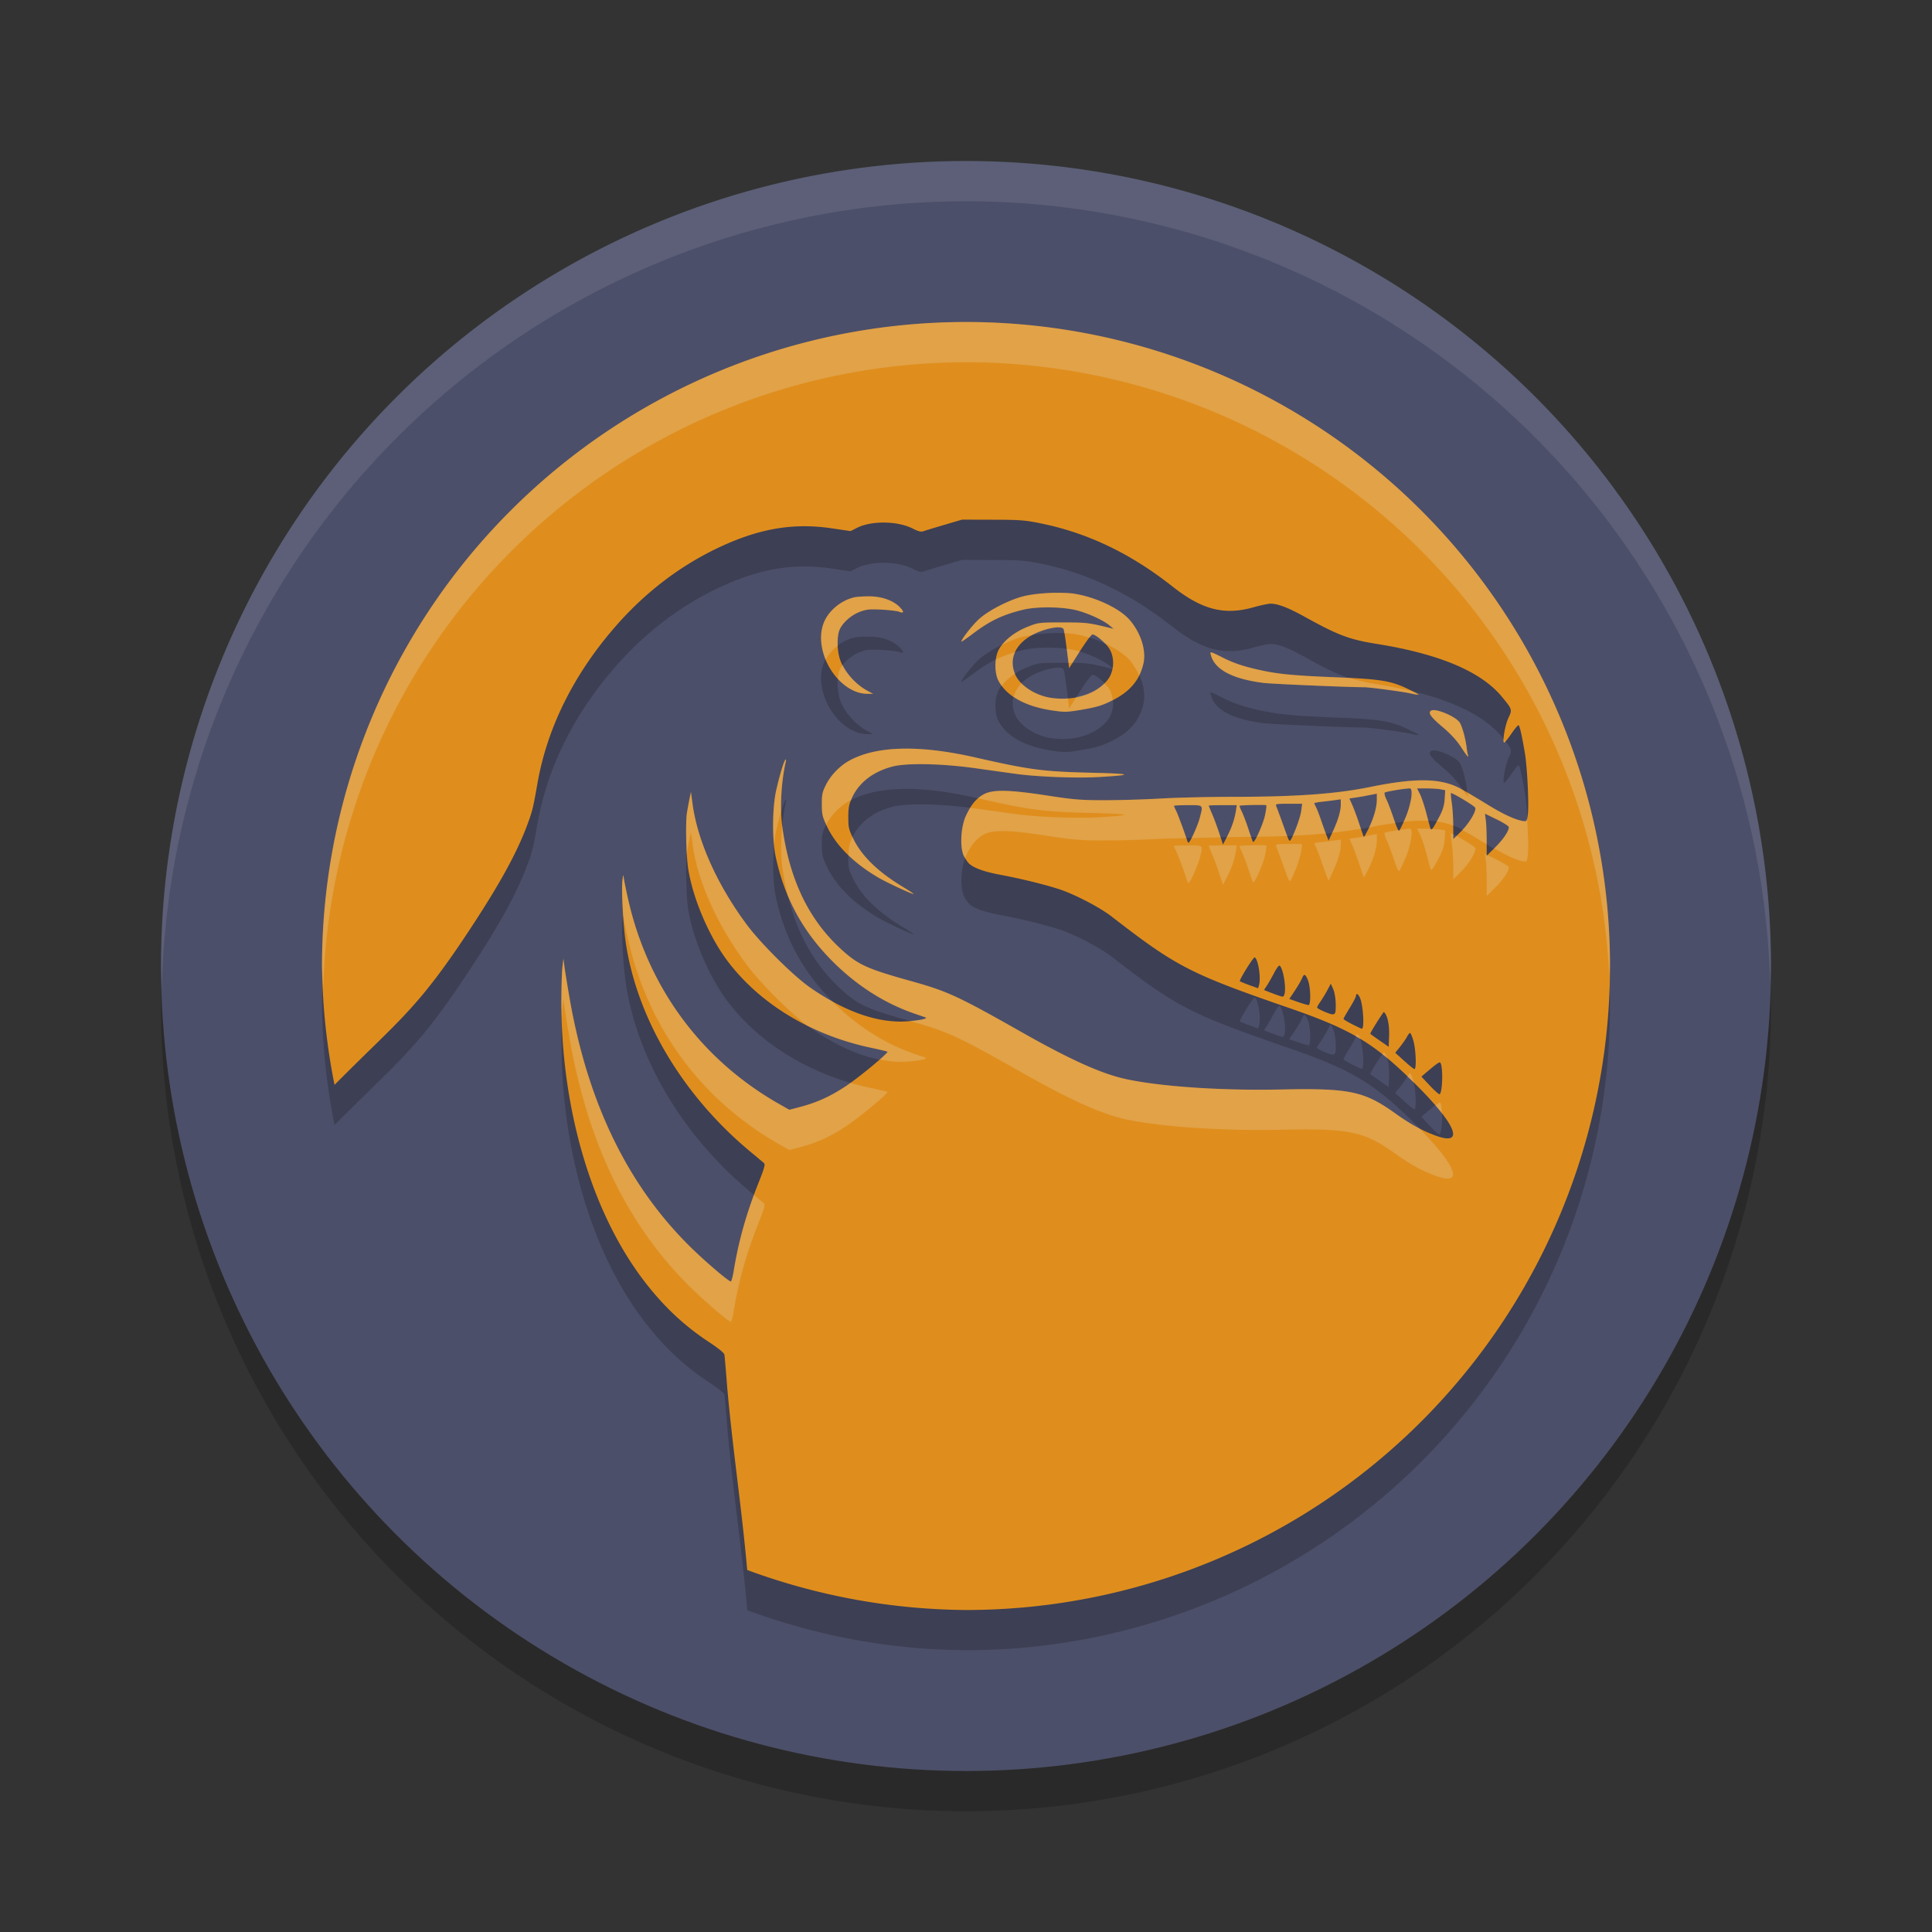 <svg xmlns="http://www.w3.org/2000/svg" width="48" height="48" version="1.1">
 <rect width="100%" height="100%" fill="#333333" stroke="none"/>
 <circle style="opacity:0.2" cx="24" cy="25" r="20"/>
 <circle style="fill:#4c4f69" cx="24" cy="24" r="20"/>
 <path style="opacity:0.1;fill:#eff1f5" d="M 24,4 A 20,20 0 0 0 4,24 20,20 0 0 0 4.021,24.582 20,20 0 0 1 24,5 20,20 0 0 1 43.979,24.418 20,20 0 0 0 44,24 20,20 0 0 0 24,4 Z"/>
 <path style="opacity:0.2" d="M 24,9 A 16,16 0 0 0 8,25 16,16 0 0 0 8.311,27.953 c 1.645,-1.657 2.056,-1.87 3.398,-3.916 0.711,-1.082 1.131,-1.848 1.385,-2.527 0.134,-0.357 0.15,-0.424 0.262,-1.059 0.24,-1.361 0.891,-2.678 1.904,-3.852 0.718,-0.831 1.564,-1.492 2.496,-1.947 1.053,-0.515 1.927,-0.672 2.916,-0.525 l 0.461,0.068 0.16,-0.082 c 0.359,-0.181 1.002,-0.173 1.377,0.016 0.157,0.079 0.215,0.092 0.283,0.066 0.047,-0.018 0.28,-0.088 0.518,-0.158 l 0.432,-0.127 0.76,0.002 c 0.683,0.002 0.805,0.011 1.209,0.094 1.166,0.24 2.222,0.747 3.26,1.566 0.73,0.576 1.283,0.72 2.004,0.518 0.18,-0.051 0.375,-0.092 0.432,-0.092 0.182,6.15e-4 0.438,0.098 0.846,0.324 0.83,0.46 1.112,0.567 1.795,0.676 1.547,0.247 2.585,0.684 3.102,1.307 0.265,0.319 0.266,0.323 0.168,0.531 -0.084,0.178 -0.158,0.615 -0.104,0.613 0.015,-4.52e-4 0.096,-0.102 0.18,-0.225 0.083,-0.122 0.163,-0.215 0.176,-0.207 0.029,0.018 0.087,0.278 0.156,0.691 0.062,0.369 0.107,1.316 0.072,1.545 -0.024,0.16 -0.026,0.161 -0.135,0.141 -0.215,-0.04 -0.509,-0.182 -0.945,-0.453 -0.243,-0.151 -0.525,-0.316 -0.627,-0.367 -0.478,-0.242 -1.091,-0.249 -2.203,-0.023 -0.855,0.174 -1.829,0.245 -3.412,0.246 -0.608,4.3e-4 -1.423,0.02 -1.812,0.043 -0.389,0.023 -1.011,0.041 -1.381,0.041 -0.589,-2.77e-4 -0.767,-0.015 -1.416,-0.115 -0.927,-0.143 -1.334,-0.154 -1.562,-0.043 -0.188,0.091 -0.335,0.262 -0.465,0.545 -0.129,0.28 -0.155,0.794 -0.051,0.998 0.038,0.075 0.099,0.163 0.135,0.195 0.118,0.107 0.385,0.201 0.762,0.271 0.597,0.111 1.328,0.297 1.619,0.412 0.403,0.16 0.904,0.431 1.154,0.625 1.617,1.252 1.949,1.422 4.416,2.275 1.554,0.537 2.111,0.874 3.133,1.889 1.02,1.013 1.231,1.544 0.512,1.283 -0.339,-0.123 -0.635,-0.285 -1.004,-0.549 -0.783,-0.561 -1.139,-0.635 -2.848,-0.6 -1.452,0.03 -2.924,-0.066 -3.814,-0.25 -0.616,-0.127 -1.397,-0.476 -2.625,-1.172 -1.602,-0.908 -1.844,-1.018 -2.779,-1.279 -1.081,-0.301 -1.298,-0.403 -1.723,-0.795 -0.799,-0.738 -1.27,-1.722 -1.449,-3.033 -0.062,-0.457 -0.028,-1.109 0.086,-1.605 0.011,-0.047 0.007,-0.075 -0.008,-0.061 -0.04,0.04 -0.141,0.376 -0.227,0.75 -0.1,0.436 -0.107,1.225 -0.016,1.656 0.219,1.03 0.671,1.862 1.418,2.609 0.597,0.597 1.282,1.035 2.021,1.291 0.123,0.043 0.249,0.086 0.277,0.096 0.085,0.03 -0.128,0.077 -0.449,0.1 -0.723,0.052 -1.558,-0.24 -2.426,-0.85 C 19.707,25.24 18.905,24.443 18.562,23.984 17.83,23.002 17.337,21.914 17.209,20.99 l -0.043,-0.314 -0.039,0.189 c -0.021,0.104 -0.047,0.249 -0.059,0.32 -0.04,0.244 -0.021,1.085 0.031,1.41 0.121,0.747 0.526,1.69 0.988,2.297 0.808,1.061 2.084,1.828 3.551,2.139 0.219,0.046 0.403,0.091 0.41,0.098 0.029,0.029 -0.699,0.633 -1.021,0.848 -0.389,0.258 -0.718,0.41 -1.141,0.523 l -0.275,0.072 -0.289,-0.164 c -1.917,-1.101 -3.229,-2.893 -3.719,-5.074 -0.058,-0.26 -0.109,-0.514 -0.111,-0.564 -0.003,-0.051 -0.015,-0.01 -0.027,0.092 -0.031,0.255 0.014,1.106 0.084,1.57 0.282,1.88 1.415,3.78 3.078,5.168 0.168,0.14 0.326,0.272 0.352,0.295 0.039,0.035 0.014,0.124 -0.145,0.521 -0.297,0.745 -0.486,1.426 -0.609,2.18 -0.023,0.139 -0.055,0.248 -0.07,0.242 -0.095,-0.034 -0.662,-0.521 -1.02,-0.875 -1.543,-1.528 -2.527,-3.557 -2.98,-6.146 -0.056,-0.322 -0.114,-0.677 -0.129,-0.791 l -0.027,-0.207 -0.023,0.189 c -0.013,0.104 -0.025,0.463 -0.027,0.797 -0.015,2.676 0.725,5.244 2.008,6.957 0.494,0.66 1.018,1.159 1.658,1.58 0.234,0.154 0.377,0.271 0.385,0.314 0.007,0.038 0.037,0.396 0.068,0.795 0.134,1.544 0.365,3.032 0.498,4.555 A 16,16 0 0 0 24,41 16,16 0 0 0 40,25 16,16 0 0 0 24,9 Z m 2.398,6.729 c -0.332,-0.009 -0.743,0.024 -0.994,0.092 -0.359,0.097 -0.842,0.347 -1.074,0.555 -0.163,0.146 -0.445,0.504 -0.445,0.566 0,0.01 0.134,-0.083 0.297,-0.205 0.421,-0.318 0.732,-0.464 1.24,-0.588 0.347,-0.084 0.986,-0.076 1.338,0.018 0.296,0.079 0.659,0.247 0.809,0.375 l 0.098,0.082 -0.086,-0.021 c -0.539,-0.132 -0.588,-0.137 -1.174,-0.137 -0.602,-2.4e-5 -0.606,2.7e-4 -0.889,0.113 -0.322,0.129 -0.592,0.347 -0.709,0.572 -0.104,0.2 -0.104,0.57 -0.002,0.764 0.202,0.382 0.671,0.64 1.344,0.738 0.295,0.043 0.345,0.043 0.676,-0.012 0.414,-0.068 0.56,-0.113 0.82,-0.244 0.432,-0.218 0.673,-0.506 0.764,-0.92 0.071,-0.325 -0.071,-0.762 -0.35,-1.08 -0.247,-0.281 -0.833,-0.559 -1.363,-0.645 -0.084,-0.014 -0.186,-0.02 -0.297,-0.023 z m -4.781,0.088 c -0.147,-0.002 -0.324,0.008 -0.391,0.023 -0.348,0.079 -0.671,0.36 -0.775,0.674 -0.241,0.726 0.397,1.725 1.104,1.725 h 0.139 l -0.143,-0.076 c -0.291,-0.156 -0.563,-0.461 -0.67,-0.746 -0.085,-0.226 -0.095,-0.597 -0.021,-0.77 0.075,-0.175 0.287,-0.364 0.502,-0.445 0.166,-0.063 0.243,-0.07 0.539,-0.055 0.19,0.01 0.387,0.032 0.439,0.053 0.122,0.047 0.127,-0.002 0.01,-0.119 -0.161,-0.161 -0.435,-0.26 -0.732,-0.264 z m 4.68,0.77 c 0.073,9.29e-4 0.118,0.019 0.131,0.053 0.011,0.03 0.047,0.257 0.078,0.508 l 0.057,0.455 0.262,-0.414 c 0.144,-0.228 0.285,-0.418 0.312,-0.424 0.065,-0.013 0.297,0.171 0.404,0.322 0.162,0.228 0.15,0.589 -0.025,0.809 -0.279,0.349 -0.805,0.521 -1.375,0.447 -0.39,-0.05 -0.774,-0.287 -0.906,-0.561 -0.234,-0.483 0.087,-0.959 0.773,-1.148 0.116,-0.032 0.216,-0.048 0.289,-0.047 z m 3.809,0.625 c -0.039,-0.01 -0.035,0.012 -0.023,0.057 0.092,0.365 0.536,0.602 1.312,0.699 0.207,0.026 2.109,0.108 2.502,0.107 0.122,-3.7e-5 0.934,0.107 1.123,0.148 0.306,0.067 0.304,0.06 -0.035,-0.104 -0.424,-0.205 -0.695,-0.248 -1.771,-0.291 -1.149,-0.046 -1.505,-0.083 -2.051,-0.213 -0.312,-0.074 -0.535,-0.153 -0.771,-0.271 -0.164,-0.082 -0.246,-0.123 -0.285,-0.133 z m 5.506,1.432 c -0.024,3.31e-4 -0.043,0.005 -0.057,0.014 -0.084,0.052 -0.01,0.157 0.285,0.406 0.201,0.17 0.352,0.333 0.455,0.492 0.145,0.224 0.209,0.297 0.174,0.197 -0.008,-0.024 -0.022,-0.106 -0.031,-0.182 -0.029,-0.234 -0.112,-0.527 -0.172,-0.619 -0.075,-0.114 -0.376,-0.261 -0.568,-0.299 -0.032,-0.006 -0.062,-0.01 -0.086,-0.01 z m -13.25,0.959 c -0.529,0.017 -0.966,0.124 -1.295,0.316 -0.225,0.132 -0.438,0.36 -0.553,0.594 -0.083,0.17 -0.098,0.238 -0.096,0.482 0.002,0.261 0.014,0.307 0.146,0.574 0.228,0.46 0.654,0.878 1.25,1.23 0.198,0.117 0.821,0.409 0.881,0.412 0.019,0.001 -0.097,-0.076 -0.256,-0.172 -0.617,-0.371 -1.022,-0.762 -1.234,-1.191 -0.119,-0.24 -0.129,-0.291 -0.129,-0.547 1.7e-4,-0.23 0.016,-0.317 0.09,-0.477 0.175,-0.381 0.517,-0.647 0.998,-0.777 0.349,-0.095 1.222,-0.079 2.066,0.039 0.37,0.052 0.836,0.117 1.035,0.145 0.521,0.071 1.495,0.106 2.037,0.074 0.881,-0.052 0.833,-0.081 -0.172,-0.105 -1.224,-0.029 -1.536,-0.07 -2.92,-0.385 -0.7,-0.159 -1.32,-0.23 -1.85,-0.213 z m 12.664,0.986 c 0.096,0 0.035,0.4 -0.113,0.744 -0.07,0.162 -0.139,0.301 -0.154,0.311 -0.015,0.009 -0.076,-0.135 -0.137,-0.32 -0.061,-0.185 -0.143,-0.397 -0.18,-0.471 -0.037,-0.073 -0.053,-0.146 -0.037,-0.16 0.027,-0.025 0.5,-0.104 0.621,-0.104 z m 0.182,0 h 0.238 c 0.131,0 0.288,0.011 0.35,0.023 l 0.111,0.021 -0.014,0.217 c -0.01,0.159 -0.044,0.272 -0.129,0.434 -0.16,0.306 -0.202,0.366 -0.223,0.305 -0.009,-0.027 -0.057,-0.202 -0.105,-0.387 -0.048,-0.185 -0.119,-0.398 -0.158,-0.475 z m 0.84,0.117 c 0.023,-0.023 0.587,0.316 0.605,0.363 0.032,0.083 -0.155,0.393 -0.355,0.592 l -0.189,0.186 -0.002,-0.326 c -3.6e-4,-0.18 -0.016,-0.433 -0.035,-0.564 -0.019,-0.131 -0.03,-0.244 -0.023,-0.25 z m -1.84,0.014 v 0.152 c 0,0.19 -0.08,0.467 -0.211,0.727 -0.055,0.109 -0.104,0.199 -0.109,0.199 -0.005,0 -0.053,-0.137 -0.107,-0.303 -0.054,-0.166 -0.133,-0.381 -0.176,-0.479 l -0.078,-0.178 0.16,-0.023 c 0.088,-0.013 0.182,-0.029 0.211,-0.035 0.028,-0.006 0.11,-0.021 0.182,-0.035 z m -0.896,0.141 v 0.135 c 0,0.163 -0.073,0.403 -0.205,0.682 l -0.098,0.207 -0.041,-0.104 c -0.023,-0.057 -0.083,-0.219 -0.131,-0.361 -0.048,-0.142 -0.109,-0.302 -0.135,-0.354 -0.026,-0.051 -0.047,-0.1 -0.047,-0.109 0,-0.009 0.09,-0.025 0.199,-0.037 0.109,-0.012 0.257,-0.031 0.328,-0.041 z m -1.295,0.109 h 0.336 l -0.023,0.18 c -0.021,0.161 -0.174,0.582 -0.26,0.717 -0.026,0.04 -0.041,0.029 -0.072,-0.053 -0.022,-0.056 -0.089,-0.241 -0.15,-0.412 -0.062,-0.171 -0.124,-0.338 -0.139,-0.371 -0.024,-0.055 0.002,-0.061 0.309,-0.061 z M 31.129,21 c 0.161,-0.003 0.323,-0.003 0.332,0.006 0.009,0.009 -0.005,0.119 -0.031,0.244 -0.049,0.234 -0.269,0.72 -0.301,0.664 -0.01,-0.017 -0.063,-0.163 -0.115,-0.324 -0.053,-0.161 -0.125,-0.353 -0.162,-0.426 -0.037,-0.073 -0.061,-0.139 -0.055,-0.145 0.009,-0.009 0.171,-0.016 0.332,-0.02 z m -1.615,0.004 c 0.394,0 0.38,-0.015 0.293,0.32 -0.049,0.19 -0.24,0.611 -0.277,0.611 -0.01,0 -0.024,-0.019 -0.031,-0.043 -0.055,-0.182 -0.237,-0.671 -0.279,-0.752 -0.029,-0.055 -0.051,-0.109 -0.051,-0.119 0,-0.01 0.156,-0.018 0.346,-0.018 z m 0.865,0 h 0.348 l -0.021,0.146 c -0.031,0.203 -0.108,0.423 -0.223,0.645 l -0.098,0.188 -0.096,-0.291 c -0.053,-0.16 -0.133,-0.375 -0.178,-0.477 -0.045,-0.102 -0.08,-0.192 -0.08,-0.199 0,-0.007 0.156,-0.012 0.348,-0.012 z m 6.514,0.211 0.295,0.145 c 0.163,0.079 0.298,0.165 0.299,0.189 0.003,0.096 -0.142,0.309 -0.342,0.506 l -0.209,0.207 v -0.365 c 0,-0.201 -0.01,-0.437 -0.021,-0.523 z m -5.719,3.57 c 0.088,0.055 0.159,0.517 0.105,0.693 l -0.023,0.074 -0.217,-0.078 c -0.12,-0.044 -0.226,-0.087 -0.234,-0.096 -0.025,-0.025 0.339,-0.612 0.369,-0.594 z m 0.617,0.205 c 0.089,0.055 0.174,0.576 0.117,0.723 -0.024,0.062 -0.027,0.061 -0.168,0.012 -0.057,-0.02 -0.157,-0.056 -0.221,-0.082 l -0.115,-0.047 0.074,-0.113 c 0.041,-0.062 0.121,-0.203 0.178,-0.312 0.057,-0.11 0.117,-0.191 0.135,-0.18 z m 0.625,0.232 c 0.022,0.006 0.047,0.049 0.08,0.131 0.068,0.171 0.077,0.621 0.012,0.617 -0.024,-0.002 -0.141,-0.035 -0.26,-0.076 l -0.215,-0.076 0.137,-0.205 c 0.075,-0.113 0.154,-0.25 0.176,-0.303 0.027,-0.065 0.048,-0.094 0.07,-0.088 z m 0.648,0.217 0.061,0.139 c 0.035,0.082 0.058,0.233 0.061,0.377 0.004,0.282 -0.01,0.291 -0.281,0.18 -0.1,-0.041 -0.182,-0.087 -0.182,-0.104 0,-0.016 0.033,-0.075 0.074,-0.133 0.041,-0.057 0.119,-0.184 0.172,-0.281 z m 0.66,0.262 c 0.02,0.011 0.045,0.045 0.066,0.096 0.079,0.19 0.111,0.768 0.043,0.762 -0.013,-0.001 -0.12,-0.051 -0.238,-0.111 -0.119,-0.06 -0.217,-0.12 -0.217,-0.133 0,-0.013 0.071,-0.137 0.156,-0.275 0.085,-0.139 0.154,-0.272 0.154,-0.297 0,-0.04 0.015,-0.052 0.035,-0.041 z m 0.648,0.447 c 0.006,-0.009 0.025,0.005 0.043,0.033 0.069,0.107 0.105,0.32 0.096,0.568 l -0.01,0.258 -0.221,-0.152 c -0.121,-0.085 -0.228,-0.162 -0.236,-0.17 -0.011,-0.011 0.21,-0.373 0.328,-0.537 z m 0.66,0.516 c 0.016,0 0.053,0.091 0.084,0.201 0.06,0.213 0.077,0.697 0.025,0.697 -0.017,0 -0.131,-0.092 -0.254,-0.203 l -0.225,-0.203 0.121,-0.15 c 0.066,-0.083 0.143,-0.194 0.17,-0.246 0.027,-0.052 0.062,-0.096 0.078,-0.096 z m 0.723,0.734 c 0.013,-0.005 0.021,-0.005 0.025,0 0.074,0.074 0.062,0.728 -0.014,0.787 -0.013,0.01 -0.12,-0.084 -0.238,-0.209 l -0.215,-0.229 0.16,-0.137 c 0.164,-0.139 0.243,-0.199 0.281,-0.213 z"/>
 <path style="fill:#df8e1d" d="M 24 8 A 16 16 0 0 0 8 24 A 16 16 0 0 0 8.311 26.953 C 9.956 25.296 10.366 25.084 11.709 23.037 C 12.42 21.955 12.84 21.189 13.094 20.51 C 13.227 20.152 13.244 20.085 13.355 19.451 C 13.595 18.09 14.246 16.773 15.26 15.6 C 15.977 14.768 16.824 14.108 17.756 13.652 C 18.809 13.137 19.683 12.98 20.672 13.127 L 21.133 13.195 L 21.293 13.113 C 21.652 12.933 22.295 12.941 22.67 13.129 C 22.827 13.208 22.885 13.221 22.953 13.195 C 23.001 13.177 23.233 13.107 23.471 13.037 L 23.902 12.91 L 24.662 12.912 C 25.345 12.914 25.468 12.923 25.871 13.006 C 27.037 13.246 28.093 13.753 29.131 14.572 C 29.861 15.148 30.414 15.292 31.135 15.09 C 31.315 15.039 31.509 14.998 31.566 14.998 C 31.748 14.999 32.004 15.096 32.412 15.322 C 33.242 15.782 33.524 15.889 34.207 15.998 C 35.754 16.245 36.792 16.682 37.309 17.305 C 37.573 17.624 37.575 17.628 37.477 17.836 C 37.392 18.014 37.318 18.451 37.373 18.449 C 37.388 18.449 37.469 18.347 37.553 18.225 C 37.636 18.102 37.715 18.01 37.729 18.018 C 37.758 18.036 37.816 18.295 37.885 18.709 C 37.947 19.078 37.991 20.025 37.957 20.254 C 37.933 20.413 37.931 20.415 37.822 20.395 C 37.607 20.354 37.314 20.213 36.877 19.941 C 36.634 19.79 36.352 19.626 36.25 19.574 C 35.772 19.332 35.159 19.325 34.047 19.551 C 33.192 19.725 32.218 19.796 30.635 19.797 C 30.027 19.797 29.212 19.817 28.822 19.84 C 28.433 19.863 27.812 19.881 27.441 19.881 C 26.853 19.881 26.674 19.866 26.025 19.766 C 25.098 19.623 24.691 19.612 24.463 19.723 C 24.274 19.814 24.128 19.985 23.998 20.268 C 23.869 20.547 23.843 21.062 23.947 21.266 C 23.985 21.34 24.046 21.428 24.082 21.461 C 24.2 21.568 24.467 21.662 24.844 21.732 C 25.44 21.843 26.172 22.029 26.463 22.145 C 26.866 22.304 27.367 22.576 27.617 22.77 C 29.234 24.022 29.566 24.192 32.033 25.045 C 33.587 25.582 34.144 25.919 35.166 26.934 C 36.186 27.947 36.397 28.477 35.678 28.217 C 35.338 28.094 35.043 27.932 34.674 27.668 C 33.891 27.107 33.535 27.033 31.826 27.068 C 30.375 27.098 28.902 27.002 28.012 26.818 C 27.396 26.691 26.615 26.342 25.387 25.646 C 23.785 24.739 23.543 24.628 22.607 24.367 C 21.527 24.066 21.31 23.964 20.885 23.572 C 20.085 22.834 19.615 21.851 19.436 20.539 C 19.373 20.082 19.408 19.43 19.521 18.934 C 19.532 18.886 19.529 18.858 19.514 18.873 C 19.474 18.913 19.373 19.249 19.287 19.623 C 19.187 20.059 19.18 20.848 19.271 21.279 C 19.49 22.31 19.942 23.141 20.689 23.889 C 21.286 24.485 21.971 24.924 22.711 25.18 C 22.834 25.222 22.96 25.265 22.988 25.275 C 23.073 25.305 22.86 25.352 22.539 25.375 C 21.816 25.427 20.981 25.135 20.113 24.525 C 19.707 24.24 18.905 23.443 18.562 22.984 C 17.83 22.002 17.337 20.914 17.209 19.99 L 17.166 19.676 L 17.127 19.865 C 17.106 19.97 17.08 20.114 17.068 20.186 C 17.028 20.429 17.047 21.271 17.1 21.596 C 17.22 22.342 17.626 23.286 18.088 23.893 C 18.896 24.954 20.171 25.72 21.639 26.031 C 21.858 26.078 22.042 26.122 22.049 26.129 C 22.078 26.158 21.35 26.762 21.027 26.977 C 20.639 27.235 20.31 27.387 19.887 27.5 L 19.611 27.572 L 19.322 27.408 C 17.405 26.307 16.094 24.515 15.604 22.334 C 15.545 22.074 15.495 21.82 15.492 21.77 C 15.49 21.719 15.477 21.76 15.465 21.861 C 15.434 22.117 15.479 22.967 15.549 23.432 C 15.831 25.312 16.963 27.212 18.627 28.6 C 18.795 28.739 18.953 28.872 18.979 28.895 C 19.018 28.929 18.992 29.019 18.834 29.416 C 18.537 30.161 18.348 30.842 18.225 31.596 C 18.202 31.734 18.17 31.844 18.154 31.838 C 18.059 31.804 17.492 31.316 17.135 30.963 C 15.592 29.435 14.608 27.406 14.154 24.816 C 14.098 24.494 14.04 24.139 14.025 24.025 L 13.998 23.818 L 13.975 24.008 C 13.961 24.112 13.949 24.47 13.947 24.805 C 13.932 27.481 14.672 30.048 15.955 31.762 C 16.449 32.421 16.974 32.921 17.613 33.342 C 17.847 33.496 17.99 33.612 17.998 33.656 C 18.005 33.695 18.035 34.052 18.066 34.451 C 18.201 35.995 18.431 37.483 18.564 39.006 A 16 16 0 0 0 24 40 A 16 16 0 0 0 40 24 A 16 16 0 0 0 24 8 z M 26.398 14.729 C 26.066 14.719 25.655 14.753 25.404 14.82 C 25.045 14.917 24.562 15.168 24.33 15.375 C 24.167 15.521 23.885 15.879 23.885 15.941 C 23.885 15.951 24.019 15.859 24.182 15.736 C 24.603 15.419 24.913 15.272 25.422 15.148 C 25.769 15.064 26.408 15.073 26.76 15.166 C 27.056 15.245 27.419 15.413 27.568 15.541 L 27.666 15.623 L 27.58 15.602 C 27.041 15.47 26.992 15.465 26.406 15.465 C 25.804 15.465 25.8 15.465 25.518 15.578 C 25.196 15.707 24.925 15.926 24.809 16.15 C 24.705 16.35 24.704 16.721 24.807 16.914 C 25.009 17.296 25.478 17.554 26.15 17.652 C 26.446 17.695 26.495 17.695 26.826 17.641 C 27.24 17.573 27.386 17.528 27.646 17.396 C 28.078 17.179 28.319 16.89 28.41 16.477 C 28.481 16.152 28.339 15.714 28.061 15.396 C 27.814 15.115 27.227 14.837 26.697 14.752 C 26.613 14.738 26.511 14.732 26.4 14.729 L 26.398 14.729 z M 21.617 14.816 C 21.47 14.814 21.293 14.825 21.227 14.84 C 20.878 14.919 20.555 15.2 20.451 15.514 C 20.21 16.24 20.848 17.239 21.555 17.238 L 21.693 17.238 L 21.551 17.162 C 21.26 17.006 20.988 16.702 20.881 16.416 C 20.796 16.19 20.786 15.819 20.859 15.646 C 20.934 15.471 21.146 15.283 21.361 15.201 C 21.527 15.138 21.605 15.131 21.9 15.146 C 22.09 15.156 22.288 15.179 22.34 15.199 C 22.462 15.247 22.467 15.197 22.35 15.08 C 22.189 14.919 21.914 14.821 21.617 14.816 z M 26.297 15.586 C 26.37 15.587 26.415 15.605 26.428 15.639 C 26.439 15.668 26.475 15.896 26.506 16.146 L 26.562 16.602 L 26.824 16.188 C 26.969 15.96 27.109 15.769 27.137 15.764 C 27.202 15.751 27.434 15.935 27.541 16.086 C 27.703 16.314 27.691 16.674 27.516 16.895 C 27.237 17.244 26.711 17.415 26.141 17.342 C 25.751 17.292 25.367 17.054 25.234 16.781 C 25.001 16.298 25.321 15.822 26.008 15.633 C 26.124 15.601 26.224 15.585 26.297 15.586 z M 30.105 16.211 C 30.066 16.201 30.071 16.223 30.082 16.268 C 30.174 16.633 30.618 16.87 31.395 16.967 C 31.601 16.993 33.504 17.074 33.896 17.074 C 34.019 17.074 34.83 17.181 35.02 17.223 C 35.325 17.289 35.323 17.283 34.984 17.119 C 34.56 16.914 34.289 16.871 33.213 16.828 C 32.063 16.782 31.708 16.745 31.162 16.615 C 30.85 16.541 30.627 16.462 30.391 16.344 C 30.226 16.261 30.145 16.221 30.105 16.211 z M 35.611 17.643 C 35.587 17.643 35.568 17.648 35.555 17.656 C 35.471 17.708 35.545 17.814 35.84 18.062 C 36.041 18.232 36.192 18.396 36.295 18.555 C 36.44 18.779 36.504 18.852 36.469 18.752 C 36.46 18.728 36.447 18.646 36.438 18.57 C 36.408 18.337 36.326 18.043 36.266 17.951 C 36.191 17.837 35.889 17.69 35.697 17.652 C 35.665 17.646 35.636 17.642 35.611 17.643 z M 22.361 18.602 C 21.832 18.619 21.395 18.725 21.066 18.918 C 20.841 19.05 20.628 19.278 20.514 19.512 C 20.43 19.682 20.416 19.75 20.418 19.994 C 20.42 20.255 20.432 20.301 20.564 20.568 C 20.792 21.028 21.218 21.446 21.814 21.799 C 22.013 21.916 22.636 22.208 22.695 22.211 C 22.714 22.212 22.599 22.135 22.439 22.039 C 21.823 21.668 21.417 21.277 21.205 20.848 C 21.086 20.607 21.076 20.557 21.076 20.301 C 21.076 20.071 21.093 19.984 21.166 19.824 C 21.341 19.443 21.683 19.177 22.164 19.047 C 22.513 18.952 23.386 18.968 24.23 19.086 C 24.601 19.138 25.066 19.203 25.266 19.23 C 25.786 19.301 26.761 19.337 27.303 19.305 C 28.184 19.253 28.136 19.223 27.131 19.199 C 25.907 19.17 25.595 19.129 24.211 18.814 C 23.511 18.656 22.891 18.584 22.361 18.602 z M 35.025 19.588 C 35.121 19.588 35.06 19.988 34.912 20.332 C 34.843 20.494 34.773 20.633 34.758 20.643 C 34.743 20.652 34.682 20.508 34.621 20.322 C 34.56 20.137 34.478 19.925 34.441 19.852 C 34.405 19.778 34.389 19.706 34.404 19.691 C 34.431 19.667 34.905 19.588 35.025 19.588 z M 35.207 19.588 L 35.445 19.588 C 35.576 19.588 35.734 19.599 35.795 19.611 L 35.906 19.633 L 35.893 19.85 C 35.882 20.009 35.848 20.121 35.764 20.283 C 35.603 20.589 35.562 20.649 35.541 20.588 C 35.532 20.561 35.484 20.386 35.436 20.201 C 35.388 20.016 35.316 19.803 35.277 19.727 L 35.207 19.588 z M 36.047 19.705 C 36.07 19.682 36.634 20.021 36.652 20.068 C 36.684 20.151 36.498 20.462 36.297 20.66 L 36.107 20.846 L 36.105 20.52 C 36.105 20.34 36.089 20.086 36.07 19.955 C 36.051 19.824 36.041 19.711 36.047 19.705 z M 34.207 19.719 L 34.207 19.871 C 34.207 20.061 34.127 20.338 33.996 20.598 C 33.941 20.707 33.892 20.797 33.887 20.797 C 33.881 20.797 33.833 20.66 33.779 20.494 C 33.725 20.328 33.646 20.113 33.604 20.016 L 33.525 19.838 L 33.686 19.814 C 33.774 19.801 33.868 19.785 33.896 19.779 C 33.925 19.773 34.007 19.758 34.078 19.744 L 34.207 19.719 z M 33.311 19.859 L 33.311 19.994 C 33.311 20.157 33.237 20.397 33.105 20.676 L 33.008 20.883 L 32.967 20.779 C 32.944 20.722 32.884 20.56 32.836 20.418 C 32.788 20.276 32.727 20.116 32.701 20.064 C 32.675 20.013 32.654 19.964 32.654 19.955 C 32.654 19.946 32.744 19.93 32.854 19.918 C 32.963 19.906 33.11 19.887 33.182 19.877 L 33.311 19.859 z M 32.016 19.969 L 32.352 19.969 L 32.328 20.148 C 32.307 20.309 32.154 20.73 32.068 20.865 C 32.043 20.906 32.028 20.894 31.996 20.812 C 31.974 20.756 31.907 20.571 31.846 20.4 C 31.784 20.23 31.722 20.063 31.707 20.029 C 31.683 19.974 31.709 19.969 32.016 19.969 z M 31.129 20 C 31.29 19.997 31.452 19.997 31.461 20.006 C 31.47 20.015 31.456 20.125 31.43 20.25 C 31.381 20.484 31.161 20.97 31.129 20.914 C 31.119 20.897 31.066 20.751 31.014 20.59 C 30.961 20.428 30.888 20.237 30.852 20.164 C 30.815 20.091 30.791 20.026 30.797 20.02 C 30.806 20.01 30.967 20.003 31.129 20 z M 29.514 20.004 C 29.908 20.004 29.894 19.989 29.807 20.324 C 29.757 20.514 29.566 20.936 29.529 20.936 C 29.519 20.936 29.505 20.916 29.498 20.893 C 29.443 20.711 29.261 20.222 29.219 20.141 C 29.19 20.085 29.168 20.032 29.168 20.021 C 29.168 20.011 29.324 20.004 29.514 20.004 z M 30.379 20.004 L 30.727 20.004 L 30.705 20.15 C 30.674 20.353 30.597 20.573 30.482 20.795 L 30.385 20.982 L 30.289 20.691 C 30.236 20.531 30.156 20.317 30.111 20.215 C 30.067 20.113 30.031 20.023 30.031 20.016 C 30.031 20.008 30.187 20.004 30.379 20.004 z M 36.893 20.215 L 37.188 20.359 C 37.35 20.439 37.486 20.524 37.486 20.549 C 37.49 20.645 37.345 20.858 37.145 21.055 L 36.936 21.262 L 36.936 20.896 C 36.936 20.696 36.926 20.46 36.914 20.373 L 36.893 20.215 z M 31.174 23.785 C 31.262 23.84 31.333 24.302 31.279 24.479 L 31.256 24.553 L 31.039 24.475 C 30.919 24.431 30.813 24.387 30.805 24.379 C 30.779 24.353 31.144 23.767 31.174 23.785 z M 31.791 23.99 C 31.88 24.045 31.965 24.566 31.908 24.713 C 31.884 24.775 31.881 24.774 31.74 24.725 C 31.683 24.705 31.583 24.668 31.52 24.643 L 31.404 24.596 L 31.479 24.482 C 31.519 24.421 31.599 24.28 31.656 24.17 C 31.713 24.06 31.773 23.979 31.791 23.99 z M 32.416 24.223 C 32.438 24.229 32.463 24.272 32.496 24.354 C 32.564 24.524 32.573 24.975 32.508 24.971 C 32.484 24.969 32.367 24.936 32.248 24.895 L 32.033 24.818 L 32.17 24.613 C 32.245 24.5 32.324 24.364 32.346 24.311 C 32.373 24.246 32.394 24.216 32.416 24.223 z M 33.064 24.439 L 33.125 24.578 C 33.16 24.66 33.183 24.811 33.186 24.955 C 33.189 25.237 33.176 25.246 32.904 25.135 C 32.805 25.094 32.723 25.047 32.723 25.031 C 32.723 25.015 32.756 24.956 32.797 24.898 C 32.838 24.841 32.916 24.714 32.969 24.617 L 33.064 24.439 z M 33.725 24.701 C 33.745 24.712 33.77 24.746 33.791 24.797 C 33.87 24.987 33.902 25.564 33.834 25.559 C 33.821 25.557 33.714 25.507 33.596 25.447 C 33.477 25.387 33.379 25.328 33.379 25.314 C 33.379 25.301 33.45 25.178 33.535 25.039 C 33.621 24.9 33.689 24.767 33.689 24.742 C 33.689 24.703 33.704 24.69 33.725 24.701 z M 34.373 25.148 C 34.379 25.139 34.398 25.154 34.416 25.182 C 34.485 25.288 34.521 25.502 34.512 25.75 L 34.502 26.008 L 34.281 25.855 C 34.16 25.771 34.053 25.694 34.045 25.686 C 34.034 25.674 34.255 25.313 34.373 25.148 z M 35.033 25.664 C 35.049 25.664 35.086 25.755 35.117 25.865 C 35.177 26.079 35.195 26.562 35.143 26.562 C 35.126 26.562 35.012 26.471 34.889 26.359 L 34.664 26.156 L 34.785 26.006 C 34.851 25.923 34.928 25.812 34.955 25.76 C 34.982 25.708 35.017 25.664 35.033 25.664 z M 35.756 26.398 C 35.768 26.394 35.776 26.394 35.781 26.398 C 35.855 26.472 35.844 27.126 35.768 27.186 C 35.754 27.196 35.648 27.102 35.529 26.977 L 35.314 26.748 L 35.475 26.611 C 35.639 26.473 35.718 26.412 35.756 26.398 z"/>
 <path style="fill:#eff1f5;opacity:0.2" d="M 24 8 A 16 16 0 0 0 8 24 A 16 16 0 0 0 8.031 24.551 A 16 16 0 0 1 24 9 A 16 16 0 0 1 39.982 24.26 A 16 16 0 0 0 40 24 A 16 16 0 0 0 24 8 z M 26.398 14.729 C 26.066 14.719 25.655 14.753 25.404 14.82 C 25.045 14.917 24.562 15.168 24.33 15.375 C 24.167 15.521 23.885 15.879 23.885 15.941 C 23.885 15.951 24.019 15.859 24.182 15.736 C 24.603 15.419 24.913 15.272 25.422 15.148 C 25.769 15.064 26.408 15.073 26.76 15.166 C 27.056 15.245 27.419 15.413 27.568 15.541 L 27.666 15.623 L 27.58 15.602 C 27.041 15.47 26.992 15.465 26.406 15.465 C 25.804 15.465 25.8 15.465 25.518 15.578 C 25.259 15.682 25.038 15.843 24.898 16.02 C 25.07 15.936 25.248 15.862 25.404 15.82 C 25.469 15.803 25.563 15.794 25.645 15.781 C 25.751 15.722 25.87 15.671 26.008 15.633 C 26.124 15.601 26.224 15.585 26.297 15.586 C 26.37 15.587 26.415 15.605 26.428 15.639 C 26.43 15.644 26.438 15.715 26.441 15.732 C 26.535 15.736 26.625 15.74 26.697 15.752 C 26.819 15.772 26.945 15.804 27.068 15.842 C 27.094 15.81 27.128 15.765 27.137 15.764 C 27.187 15.754 27.325 15.864 27.439 15.982 C 27.702 16.101 27.93 16.248 28.061 16.396 C 28.163 16.513 28.239 16.646 28.301 16.783 C 28.348 16.689 28.386 16.588 28.41 16.477 C 28.481 16.152 28.339 15.714 28.061 15.396 C 27.814 15.115 27.227 14.837 26.697 14.752 C 26.613 14.738 26.511 14.732 26.4 14.729 L 26.398 14.729 z M 21.617 14.816 C 21.47 14.814 21.293 14.825 21.227 14.84 C 20.878 14.919 20.555 15.2 20.451 15.514 C 20.359 15.79 20.396 16.106 20.514 16.391 C 20.584 16.259 20.687 16.14 20.814 16.043 C 20.807 15.889 20.82 15.739 20.859 15.646 C 20.934 15.471 21.146 15.283 21.361 15.201 C 21.527 15.138 21.605 15.131 21.9 15.146 C 22.09 15.156 22.288 15.179 22.34 15.199 C 22.462 15.247 22.467 15.197 22.35 15.08 C 22.189 14.919 21.914 14.821 21.617 14.816 z M 26.502 16.121 C 26.504 16.133 26.504 16.134 26.506 16.146 L 26.547 16.469 C 26.585 16.469 26.611 16.472 26.645 16.473 L 26.822 16.189 C 26.802 16.183 26.78 16.171 26.76 16.166 C 26.686 16.146 26.595 16.133 26.502 16.121 z M 25.221 16.205 C 25.047 16.256 24.89 16.312 24.744 16.383 C 24.718 16.569 24.737 16.782 24.807 16.914 C 24.83 16.958 24.857 16.999 24.887 17.039 C 24.969 16.93 25.082 16.826 25.219 16.736 C 25.142 16.551 25.146 16.37 25.221 16.205 z M 30.105 16.211 C 30.066 16.201 30.071 16.223 30.082 16.268 C 30.174 16.633 30.618 16.87 31.395 16.967 C 31.601 16.993 33.504 17.074 33.896 17.074 C 34.019 17.074 34.83 17.181 35.02 17.223 C 35.262 17.275 35.252 17.257 35.092 17.176 C 34.817 17.109 34.525 17.049 34.207 16.998 C 33.942 16.956 33.74 16.908 33.541 16.846 C 33.432 16.84 33.344 16.833 33.213 16.828 C 32.063 16.782 31.708 16.745 31.162 16.615 C 30.85 16.541 30.627 16.462 30.391 16.344 C 30.226 16.261 30.145 16.221 30.105 16.211 z M 20.936 16.521 C 20.904 16.563 20.877 16.605 20.859 16.646 C 20.836 16.702 20.825 16.781 20.818 16.865 C 21.024 17.089 21.283 17.238 21.555 17.238 L 21.693 17.238 L 21.551 17.162 C 21.296 17.025 21.063 16.774 20.936 16.521 z M 27.637 16.598 C 27.636 16.604 27.634 16.609 27.633 16.615 L 27.666 16.623 L 27.637 16.598 z M 25.379 16.979 C 25.279 17.08 25.214 17.193 25.184 17.314 C 25.426 17.478 25.751 17.594 26.15 17.652 C 26.446 17.695 26.495 17.695 26.826 17.641 C 27.239 17.573 27.386 17.529 27.645 17.398 C 27.634 17.285 27.604 17.175 27.541 17.086 C 27.515 17.05 27.472 17.016 27.436 16.979 C 27.263 17.151 27.019 17.26 26.744 17.314 L 26.562 17.602 L 26.531 17.352 C 26.405 17.36 26.274 17.359 26.141 17.342 C 25.849 17.304 25.561 17.162 25.379 16.979 z M 35.611 17.643 C 35.587 17.643 35.568 17.648 35.555 17.656 C 35.471 17.708 35.545 17.814 35.84 18.062 C 36.041 18.232 36.192 18.396 36.295 18.555 C 36.44 18.779 36.504 18.852 36.469 18.752 C 36.46 18.728 36.447 18.646 36.438 18.57 C 36.408 18.337 36.326 18.043 36.266 17.951 C 36.191 17.837 35.889 17.69 35.697 17.652 C 35.665 17.646 35.636 17.642 35.611 17.643 z M 37.355 18.363 C 37.354 18.414 37.358 18.45 37.373 18.449 C 37.375 18.449 37.394 18.42 37.398 18.416 C 37.385 18.399 37.371 18.382 37.355 18.363 z M 22.361 18.602 C 21.832 18.619 21.395 18.725 21.066 18.918 C 20.841 19.05 20.628 19.278 20.514 19.512 C 20.43 19.682 20.416 19.75 20.418 19.994 C 20.42 20.217 20.444 20.303 20.529 20.484 C 20.647 20.261 20.85 20.045 21.066 19.918 C 21.092 19.903 21.122 19.893 21.148 19.879 C 21.156 19.86 21.157 19.845 21.166 19.824 C 21.341 19.443 21.683 19.177 22.164 19.047 C 22.513 18.952 23.386 18.968 24.23 19.086 C 24.601 19.138 25.066 19.203 25.266 19.23 C 25.786 19.301 26.761 19.337 27.303 19.305 C 28.184 19.253 28.136 19.223 27.131 19.199 C 25.907 19.17 25.595 19.129 24.211 18.814 C 23.511 18.656 22.891 18.584 22.361 18.602 z M 19.514 18.873 C 19.474 18.913 19.373 19.249 19.287 19.623 C 19.206 19.976 19.189 20.552 19.232 20.99 C 19.246 20.855 19.263 20.728 19.287 20.623 C 19.326 20.453 19.368 20.298 19.406 20.168 C 19.406 20.167 19.406 20.167 19.406 20.166 C 19.395 19.766 19.436 19.306 19.521 18.934 C 19.532 18.886 19.529 18.858 19.514 18.873 z M 35.387 19.387 C 35.035 19.383 34.603 19.438 34.047 19.551 C 33.192 19.725 32.218 19.796 30.635 19.797 C 30.027 19.797 29.212 19.817 28.822 19.84 C 28.433 19.863 27.812 19.881 27.441 19.881 C 26.853 19.881 26.674 19.866 26.025 19.766 C 25.098 19.623 24.691 19.612 24.463 19.723 C 24.405 19.751 24.352 19.79 24.301 19.834 C 25.596 20.127 25.939 20.171 27.131 20.199 C 28.136 20.223 28.184 20.253 27.303 20.305 C 26.761 20.337 25.786 20.301 25.266 20.23 C 25.066 20.203 24.601 20.138 24.23 20.086 C 24.188 20.08 24.146 20.078 24.104 20.072 C 24.067 20.131 24.032 20.195 23.998 20.268 C 23.869 20.547 23.843 21.062 23.947 21.266 C 23.957 21.285 23.97 21.296 23.982 21.316 C 23.988 21.301 23.992 21.281 23.998 21.268 C 24.128 20.985 24.274 20.814 24.463 20.723 C 24.691 20.612 25.098 20.623 26.025 20.766 C 26.674 20.866 26.853 20.881 27.441 20.881 C 27.812 20.881 28.433 20.863 28.822 20.84 C 28.962 20.832 29.252 20.831 29.473 20.824 C 29.403 20.613 29.257 20.215 29.219 20.141 C 29.19 20.085 29.168 20.032 29.168 20.021 C 29.168 20.011 29.324 20.004 29.514 20.004 C 29.908 20.004 29.894 19.989 29.807 20.324 C 29.773 20.454 29.677 20.684 29.605 20.822 C 29.86 20.815 30.064 20.807 30.326 20.805 L 30.289 20.691 C 30.236 20.531 30.156 20.317 30.111 20.215 C 30.067 20.113 30.031 20.023 30.031 20.016 C 30.031 20.008 30.187 20.004 30.379 20.004 L 30.727 20.004 L 30.705 20.15 C 30.674 20.353 30.597 20.573 30.482 20.795 L 30.479 20.801 C 30.534 20.8 30.582 20.797 30.635 20.797 C 30.8 20.797 30.933 20.793 31.086 20.791 C 31.063 20.73 31.046 20.69 31.014 20.59 C 30.961 20.428 30.888 20.237 30.852 20.164 C 30.815 20.091 30.791 20.026 30.797 20.02 C 30.806 20.01 30.967 20.003 31.129 20 C 31.29 19.997 31.452 19.997 31.461 20.006 C 31.47 20.015 31.456 20.125 31.43 20.25 C 31.398 20.4 31.3 20.641 31.223 20.789 C 31.491 20.785 31.748 20.779 31.98 20.77 C 31.953 20.696 31.901 20.553 31.846 20.4 C 31.784 20.23 31.722 20.063 31.707 20.029 C 31.683 19.974 31.709 19.969 32.016 19.969 L 32.352 19.969 L 32.328 20.148 C 32.31 20.286 32.2 20.587 32.113 20.764 C 32.411 20.75 32.687 20.729 32.939 20.705 C 32.911 20.63 32.874 20.531 32.836 20.418 C 32.788 20.276 32.727 20.116 32.701 20.064 C 32.675 20.013 32.654 19.964 32.654 19.955 C 32.654 19.946 32.744 19.93 32.854 19.918 C 32.963 19.906 33.11 19.887 33.182 19.877 L 33.311 19.859 L 33.311 19.994 C 33.311 20.157 33.237 20.397 33.105 20.676 L 33.1 20.689 C 33.351 20.662 33.59 20.629 33.812 20.59 C 33.798 20.547 33.796 20.547 33.779 20.494 C 33.725 20.328 33.646 20.113 33.604 20.016 L 33.525 19.838 L 33.686 19.814 C 33.774 19.801 33.868 19.785 33.896 19.779 C 33.925 19.773 34.007 19.758 34.078 19.744 L 34.207 19.719 L 34.207 19.871 C 34.207 20.051 34.131 20.309 34.012 20.557 C 34.023 20.554 34.036 20.553 34.047 20.551 C 34.278 20.504 34.476 20.474 34.668 20.447 C 34.652 20.406 34.638 20.372 34.621 20.322 C 34.56 20.137 34.478 19.925 34.441 19.852 C 34.405 19.778 34.389 19.706 34.404 19.691 C 34.431 19.667 34.905 19.588 35.025 19.588 C 35.121 19.588 35.06 19.988 34.912 20.332 C 34.892 20.378 34.886 20.38 34.867 20.42 C 35.099 20.394 35.307 20.384 35.488 20.393 C 35.469 20.323 35.459 20.293 35.436 20.201 C 35.388 20.016 35.316 19.803 35.277 19.727 L 35.207 19.588 L 35.445 19.588 C 35.576 19.588 35.734 19.599 35.795 19.611 L 35.906 19.633 L 35.893 19.85 C 35.882 20.009 35.848 20.121 35.764 20.283 C 35.729 20.35 35.718 20.366 35.693 20.41 C 35.844 20.43 35.981 20.463 36.105 20.512 C 36.105 20.332 36.089 20.084 36.07 19.955 C 36.051 19.824 36.041 19.711 36.047 19.705 C 36.07 19.682 36.634 20.021 36.652 20.068 C 36.682 20.146 36.517 20.423 36.33 20.621 C 36.456 20.689 36.665 20.81 36.877 20.941 C 36.9 20.956 36.913 20.961 36.936 20.975 L 36.936 20.896 C 36.936 20.696 36.926 20.46 36.914 20.373 L 36.893 20.215 L 37.188 20.359 C 37.35 20.439 37.486 20.524 37.486 20.549 C 37.49 20.645 37.345 20.858 37.145 21.055 L 37.121 21.078 C 37.416 21.247 37.654 21.363 37.822 21.395 C 37.931 21.415 37.933 21.413 37.957 21.254 C 37.978 21.111 37.965 20.715 37.939 20.326 C 37.924 20.39 37.903 20.41 37.822 20.395 C 37.607 20.354 37.314 20.213 36.877 19.941 C 36.715 19.841 36.591 19.772 36.459 19.697 C 36.462 19.713 36.466 19.745 36.469 19.752 C 36.498 19.834 36.445 19.773 36.35 19.633 C 36.325 19.619 36.266 19.582 36.25 19.574 C 36.011 19.453 35.739 19.391 35.387 19.387 z M 17.166 19.676 L 17.127 19.865 C 17.106 19.97 17.08 20.114 17.068 20.186 C 17.039 20.363 17.041 20.855 17.064 21.236 C 17.066 21.223 17.067 21.197 17.068 21.186 C 17.08 21.114 17.106 20.97 17.127 20.865 L 17.166 20.676 L 17.209 20.99 C 17.337 21.914 17.83 23.002 18.562 23.984 C 18.895 24.429 19.654 25.185 20.07 25.49 C 20.556 25.73 21.083 25.914 21.639 26.031 C 21.858 26.078 22.042 26.122 22.049 26.129 C 22.059 26.139 21.971 26.223 21.855 26.324 C 22.092 26.37 22.321 26.391 22.539 26.375 C 22.86 26.352 23.073 26.305 22.988 26.275 C 22.96 26.265 22.834 26.222 22.711 26.18 C 21.971 25.924 21.286 25.485 20.689 24.889 C 20.685 24.884 20.682 24.879 20.678 24.875 C 20.492 24.772 20.303 24.659 20.113 24.525 C 19.707 24.24 18.905 23.443 18.562 22.984 C 17.83 22.002 17.337 20.914 17.209 19.99 L 17.166 19.676 z M 19.434 20.518 C 19.399 20.877 19.396 21.247 19.436 21.539 C 19.469 21.785 19.516 22.017 19.57 22.24 C 19.824 22.85 20.19 23.389 20.689 23.889 C 21.286 24.485 21.971 24.924 22.711 25.18 C 22.834 25.222 22.96 25.265 22.988 25.275 C 23.066 25.302 22.88 25.343 22.607 25.367 C 23.543 25.628 23.785 25.739 25.387 26.646 C 26.615 27.342 27.396 27.691 28.012 27.818 C 28.902 28.002 30.375 28.098 31.826 28.068 C 33.535 28.033 33.891 28.107 34.674 28.668 C 35.043 28.932 35.338 29.094 35.678 29.217 C 36.374 29.469 36.191 28.977 35.256 28.027 C 35.072 27.932 34.884 27.818 34.674 27.668 C 33.891 27.107 33.535 27.033 31.826 27.068 C 30.375 27.098 28.902 27.002 28.012 26.818 C 27.396 26.691 26.615 26.342 25.387 25.646 C 23.785 24.739 23.543 24.628 22.607 24.367 C 21.527 24.066 21.31 23.964 20.885 23.572 C 20.085 22.834 19.615 21.851 19.436 20.539 C 19.435 20.532 19.434 20.524 19.434 20.518 z M 35.025 20.588 C 34.981 20.588 34.87 20.604 34.77 20.619 C 34.768 20.621 34.759 20.642 34.758 20.643 C 34.756 20.644 34.749 20.626 34.746 20.623 C 34.582 20.648 34.42 20.677 34.404 20.691 C 34.389 20.706 34.405 20.778 34.441 20.852 C 34.478 20.925 34.56 21.137 34.621 21.322 C 34.682 21.508 34.743 21.652 34.758 21.643 C 34.773 21.633 34.843 21.494 34.912 21.332 C 35.06 20.988 35.121 20.588 35.025 20.588 z M 35.207 20.588 L 35.277 20.727 C 35.316 20.803 35.388 21.016 35.436 21.201 C 35.484 21.386 35.532 21.561 35.541 21.588 C 35.562 21.649 35.603 21.589 35.764 21.283 C 35.848 21.121 35.882 21.009 35.893 20.85 L 35.906 20.633 L 35.795 20.611 C 35.757 20.604 35.66 20.6 35.576 20.596 C 35.564 20.605 35.555 20.605 35.549 20.596 C 35.509 20.594 35.484 20.588 35.445 20.588 L 35.207 20.588 z M 36.047 20.705 C 36.041 20.711 36.051 20.824 36.07 20.955 C 36.089 21.086 36.105 21.34 36.105 21.52 L 36.107 21.846 L 36.297 21.66 C 36.498 21.462 36.684 21.151 36.652 21.068 C 36.64 21.035 36.362 20.862 36.188 20.768 L 36.107 20.846 L 36.107 20.729 C 36.084 20.718 36.05 20.702 36.047 20.705 z M 34.207 20.719 L 34.078 20.744 C 34.007 20.758 33.925 20.773 33.896 20.779 C 33.895 20.781 33.887 20.797 33.887 20.797 C 33.886 20.797 33.881 20.782 33.881 20.781 C 33.846 20.788 33.767 20.802 33.686 20.814 L 33.525 20.838 L 33.604 21.016 C 33.646 21.113 33.725 21.328 33.779 21.494 C 33.833 21.66 33.881 21.797 33.887 21.797 C 33.892 21.797 33.941 21.707 33.996 21.598 C 34.127 21.338 34.207 21.061 34.207 20.871 L 34.207 20.719 z M 21.184 20.795 C 21.179 20.805 21.171 20.814 21.166 20.824 C 21.1 20.969 21.083 21.065 21.08 21.25 C 21.284 21.446 21.529 21.63 21.814 21.799 C 22.013 21.916 22.636 22.208 22.695 22.211 C 22.714 22.212 22.599 22.135 22.439 22.039 C 21.823 21.668 21.417 21.277 21.205 20.848 C 21.193 20.824 21.193 20.815 21.184 20.795 z M 33.311 20.859 L 33.182 20.877 C 33.11 20.887 32.963 20.906 32.854 20.918 C 32.744 20.93 32.654 20.946 32.654 20.955 C 32.654 20.964 32.675 21.013 32.701 21.064 C 32.727 21.116 32.788 21.276 32.836 21.418 C 32.884 21.56 32.944 21.722 32.967 21.779 L 33.008 21.883 L 33.105 21.676 C 33.237 21.397 33.311 21.157 33.311 20.994 L 33.311 20.859 z M 32.016 20.969 C 31.709 20.969 31.683 20.974 31.707 21.029 C 31.722 21.063 31.784 21.23 31.846 21.4 C 31.907 21.571 31.974 21.756 31.996 21.812 C 32.028 21.894 32.043 21.906 32.068 21.865 C 32.154 21.73 32.307 21.309 32.328 21.148 L 32.352 20.969 L 32.016 20.969 z M 31.129 21 C 30.967 21.003 30.806 21.01 30.797 21.02 C 30.791 21.026 30.815 21.091 30.852 21.164 C 30.888 21.237 30.961 21.428 31.014 21.59 C 31.066 21.751 31.119 21.897 31.129 21.914 C 31.161 21.97 31.381 21.484 31.43 21.25 C 31.456 21.125 31.47 21.015 31.461 21.006 C 31.452 20.997 31.29 20.997 31.129 21 z M 29.514 21.004 C 29.324 21.004 29.168 21.011 29.168 21.021 C 29.168 21.032 29.19 21.085 29.219 21.141 C 29.261 21.222 29.443 21.711 29.498 21.893 C 29.505 21.916 29.519 21.936 29.529 21.936 C 29.566 21.936 29.757 21.514 29.807 21.324 C 29.894 20.989 29.908 21.004 29.514 21.004 z M 30.379 21.004 C 30.187 21.004 30.031 21.009 30.031 21.016 C 30.031 21.023 30.067 21.113 30.111 21.215 C 30.156 21.317 30.236 21.531 30.289 21.691 L 30.385 21.982 L 30.482 21.795 C 30.597 21.573 30.674 21.353 30.705 21.15 L 30.727 21.004 L 30.379 21.004 z M 36.893 21.215 L 36.914 21.373 C 36.926 21.46 36.936 21.696 36.936 21.896 L 36.936 22.262 L 37.145 22.055 C 37.345 21.858 37.49 21.645 37.486 21.549 C 37.486 21.524 37.35 21.439 37.188 21.359 L 36.953 21.244 L 36.936 21.262 L 36.936 21.236 L 36.893 21.215 z M 15.488 21.748 C 15.483 21.743 15.474 21.785 15.465 21.861 C 15.446 22.016 15.461 22.378 15.486 22.752 C 15.489 22.749 15.491 22.752 15.492 22.77 C 15.495 22.82 15.545 23.074 15.604 23.334 C 16.094 25.515 17.405 27.307 19.322 28.408 L 19.611 28.572 L 19.887 28.5 C 20.31 28.387 20.639 28.235 21.027 27.977 C 21.35 27.762 22.078 27.158 22.049 27.129 C 22.042 27.122 21.858 27.078 21.639 27.031 C 21.465 26.994 21.293 26.952 21.125 26.902 C 21.096 26.923 21.052 26.96 21.027 26.977 C 20.639 27.235 20.31 27.387 19.887 27.5 L 19.611 27.572 L 19.322 27.408 C 17.405 26.307 16.094 24.515 15.604 22.334 C 15.545 22.074 15.495 21.82 15.492 21.77 C 15.492 21.757 15.49 21.75 15.488 21.748 z M 13.998 23.818 L 13.975 24.008 C 13.961 24.112 13.949 24.47 13.947 24.805 C 13.946 24.986 13.957 25.164 13.963 25.344 C 13.967 25.23 13.969 25.052 13.975 25.008 L 13.998 24.818 L 14.025 25.025 C 14.04 25.139 14.098 25.494 14.154 25.816 C 14.608 28.406 15.592 30.435 17.135 31.963 C 17.492 32.316 18.059 32.804 18.154 32.838 C 18.17 32.844 18.202 32.734 18.225 32.596 C 18.348 31.842 18.537 31.161 18.834 30.416 C 18.992 30.019 19.018 29.929 18.979 29.895 C 18.96 29.879 18.838 29.777 18.732 29.689 C 18.495 30.33 18.332 30.936 18.225 31.596 C 18.202 31.734 18.17 31.844 18.154 31.838 C 18.059 31.804 17.492 31.316 17.135 30.963 C 15.592 29.435 14.608 27.406 14.154 24.816 C 14.098 24.494 14.04 24.139 14.025 24.025 L 13.998 23.818 z M 33.725 25.701 C 33.704 25.69 33.689 25.703 33.689 25.742 C 33.689 25.743 33.686 25.747 33.686 25.748 C 33.721 25.768 33.758 25.788 33.793 25.809 C 33.792 25.806 33.792 25.8 33.791 25.797 C 33.77 25.746 33.745 25.712 33.725 25.701 z M 34.373 26.148 C 34.365 26.16 34.353 26.18 34.344 26.193 C 34.382 26.224 34.422 26.249 34.461 26.281 C 34.448 26.242 34.433 26.208 34.416 26.182 C 34.398 26.154 34.379 26.139 34.373 26.148 z M 35.033 26.664 C 35.019 26.664 34.99 26.705 34.965 26.748 C 35.019 26.8 35.067 26.837 35.123 26.893 C 35.121 26.885 35.119 26.873 35.117 26.865 C 35.086 26.755 35.049 26.664 35.033 26.664 z M 35.756 27.398 C 35.743 27.403 35.687 27.453 35.664 27.469 C 35.723 27.537 35.778 27.602 35.824 27.662 C 35.819 27.537 35.808 27.425 35.781 27.398 C 35.776 27.394 35.768 27.394 35.756 27.398 z"/>
</svg>
